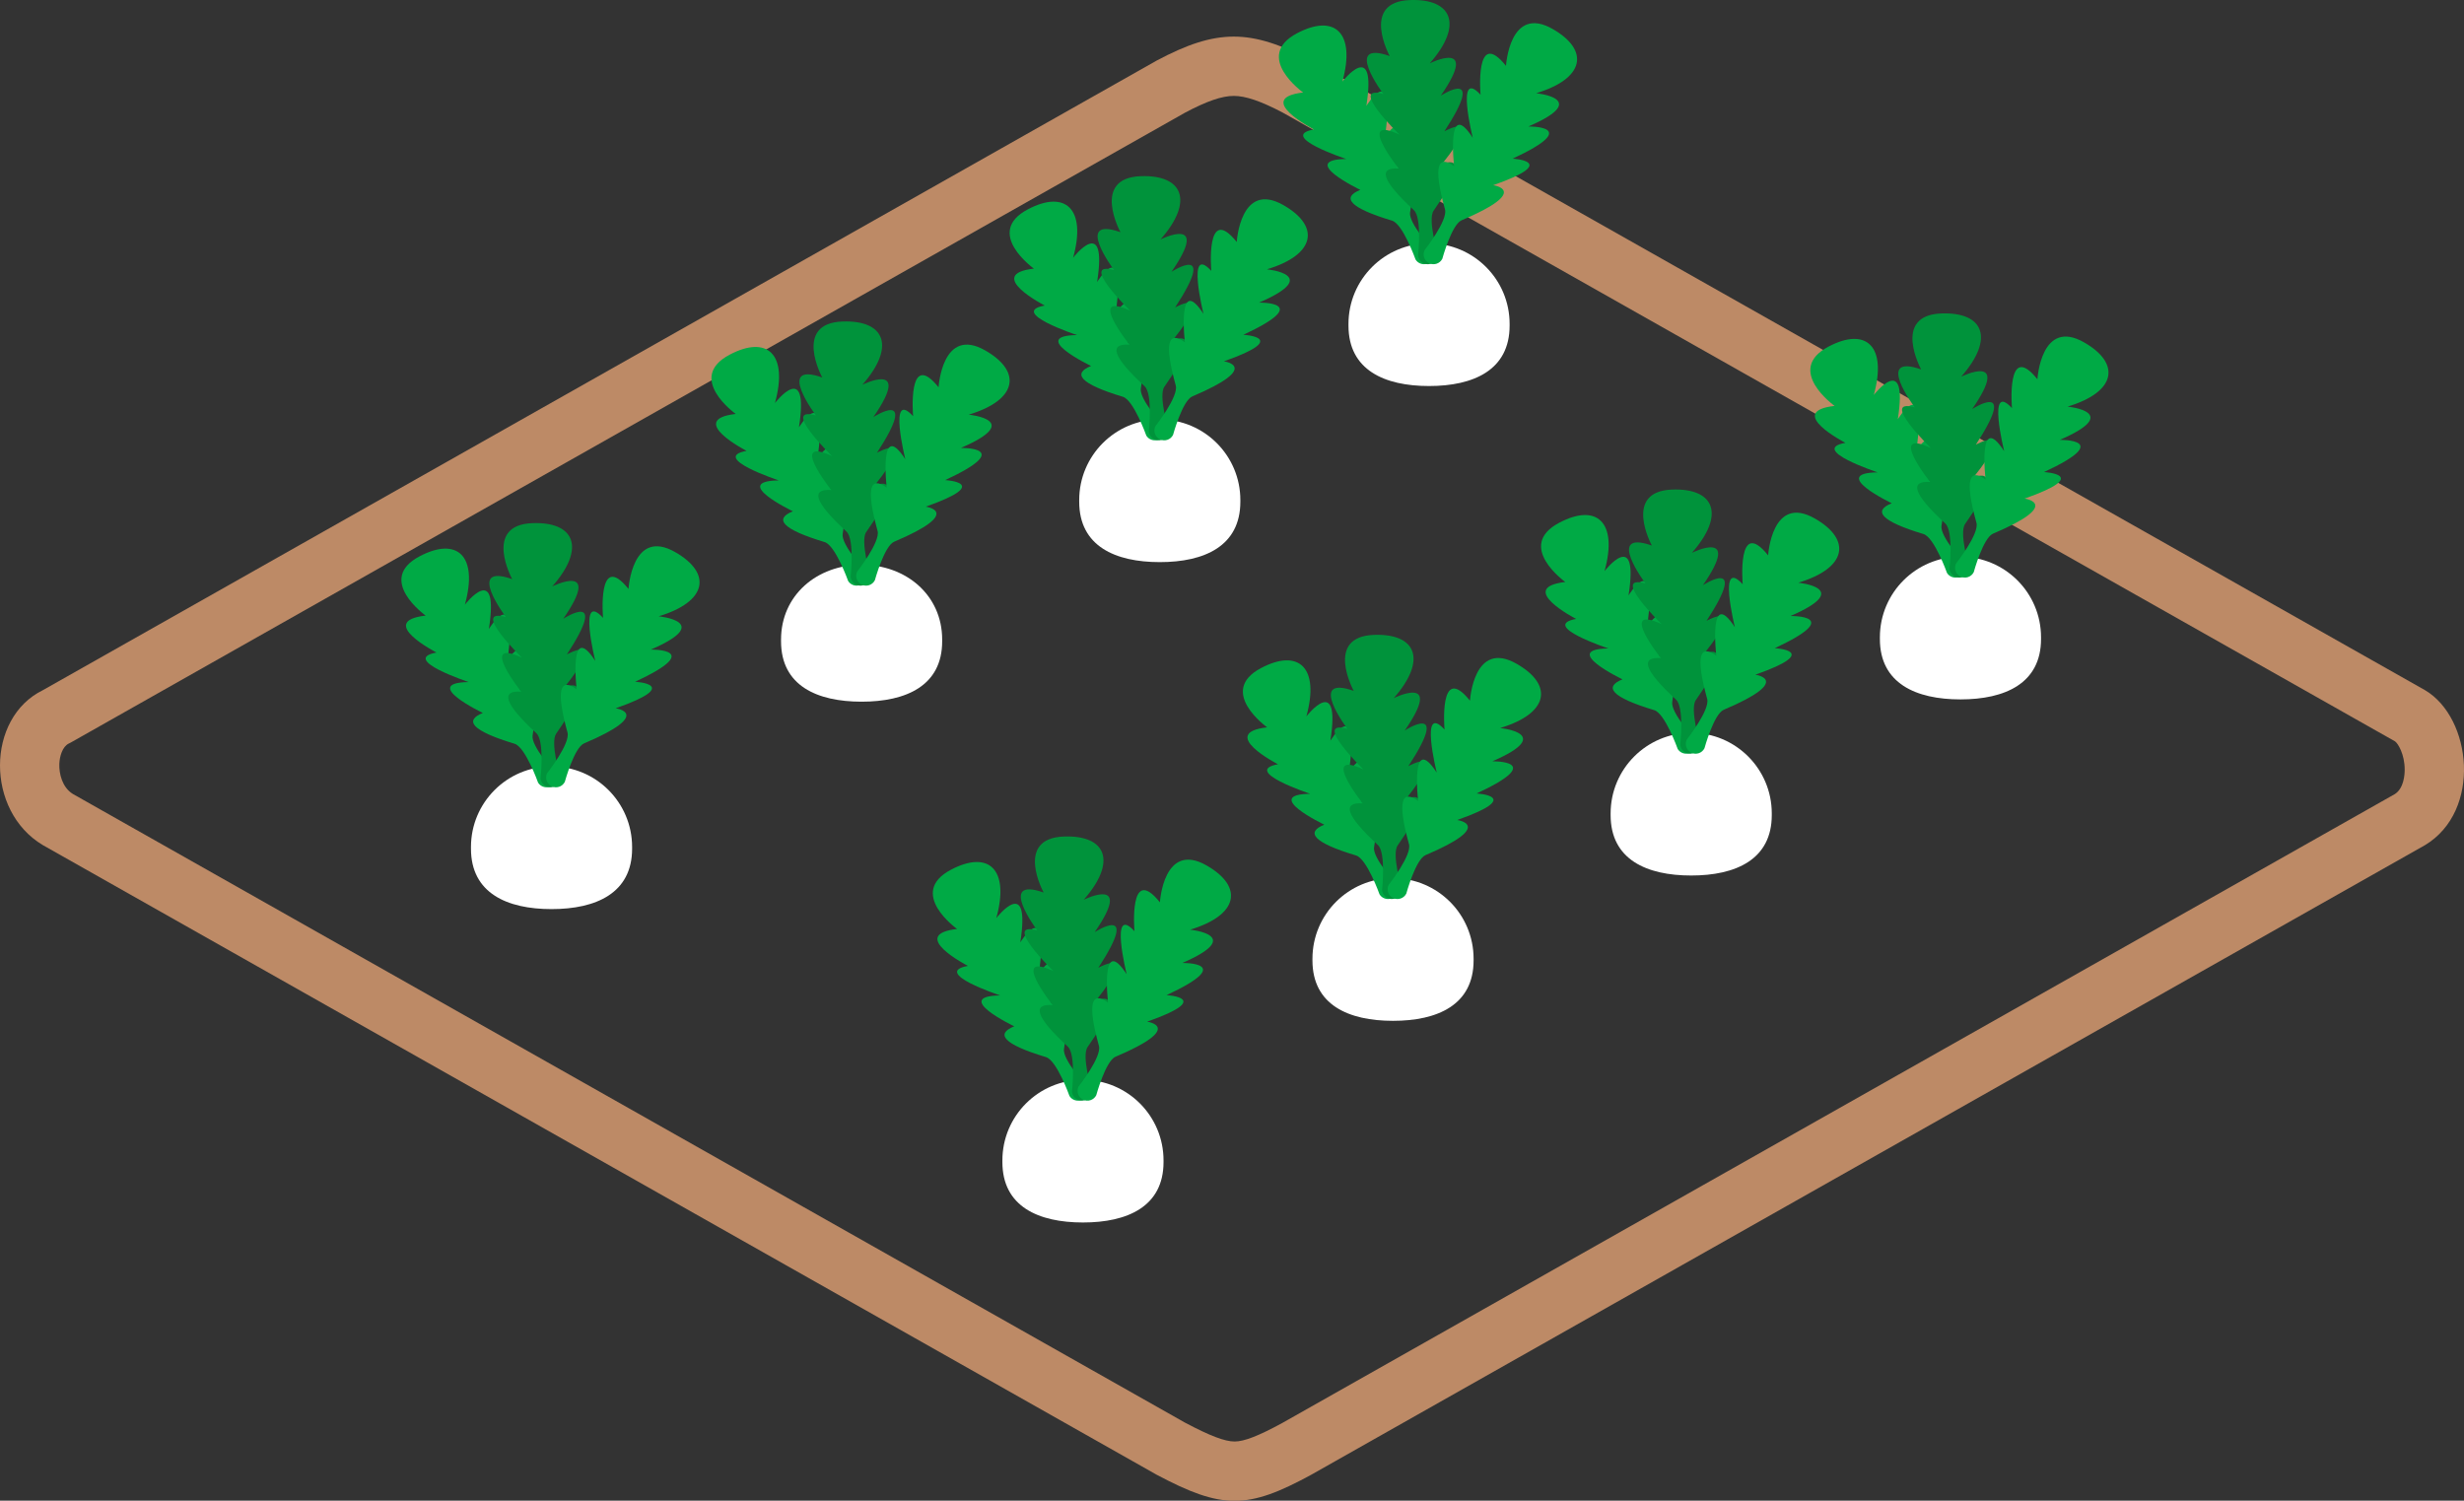 <?xml version="1.0" encoding="utf-8"?>
<!-- Generator: Adobe Illustrator 16.0.0, SVG Export Plug-In . SVG Version: 6.00 Build 0)  -->
<!DOCTYPE svg PUBLIC "-//W3C//DTD SVG 1.1//EN" "http://www.w3.org/Graphics/SVG/1.1/DTD/svg11.dtd">
<svg version="1.1" id="圖層_1" xmlns="http://www.w3.org/2000/svg" xmlns:xlink="http://www.w3.org/1999/xlink" x="0px" y="0px"
	 width="332.372px" height="202.439px" viewBox="0 0 332.372 202.439" enable-background="new 0 0 332.372 202.439"
	 xml:space="preserve">
<rect x="0" y="0" width="332.372" height="202.439" fill="#333333" stroke="none"/>
<g>
	<g>
		<g>
			<polygon fill="#C9939E" points="1079.076,5009.795 1031.448,5029.172 1003.132,5016.873 1051.284,4998.624 			"/>
			<polygon fill="none" stroke="#7A1A28" stroke-width="4" stroke-miterlimit="10" points="1079.076,5009.795 1031.448,5029.172 
				1003.132,5016.873 1051.284,4998.624 			"/>
		</g>
		<g>
			<g>
				<polygon fill="#7A1A28" points="1083.941,5005.641 1020.836,5031.141 996.601,5020.488 1060.297,4996.262 				"/>
			</g>
			<path fill="#7A1A28" d="M1038.562,5016.27c1.683,0.71,2.735,1.365,3.156,1.965c0.441,0.666,0.108,1.221-1,1.664
				c-0.971,0.389-2.167,0.505-3.591,0.348c-1.092-0.121-2.041-0.354-2.848-0.697c-0.821-0.35-0.959-0.633-0.413-0.848
				c0.336-0.133,0.768-0.153,1.293-0.061c0.516,0.097,1.005,0.191,1.472,0.283c0.604,0.084,1.128,0.039,1.574-0.139
				c0.832-0.331,0.303-0.896-1.586-1.694c-1.816-0.769-3.132-0.992-3.946-0.673c-0.387,0.151-0.48,0.379-0.278,0.684
				c0.221,0.297,0.152,0.516-0.205,0.656c-0.237,0.093-0.512,0.146-0.822,0.161c-0.404,0.015-0.775-0.05-1.113-0.192
				c-0.117-0.051-2.034-0.947-5.753-2.691c-0.948-0.443-0.989-0.832-0.124-1.166l2.928-1.127c0.617-0.237,1.328-0.186,2.134,0.153
				c0.937,0.396,1.103,0.71,0.496,0.946l-1.895,0.734c-0.447,0.173-0.406,0.389,0.126,0.646l1.766,0.834
				c-0.025-0.432,0.209-0.744,0.706-0.938c0.914-0.355,2.166-0.393,3.756-0.109
				C1035.738,5015.246,1037.127,5015.666,1038.562,5016.27z"/>
			<path fill="#7A1A28" d="M1043.879,5012.234c2.277,0.948,3.838,1.734,4.684,2.361c1.257,0.927,1.227,1.654-0.089,2.182
				c-1.315,0.525-3.095,0.518-5.335-0.025c-1.497-0.363-3.394-1.027-5.691-1.993c-2.326-0.978-3.886-1.763-4.678-2.354
				c-1.244-0.923-1.193-1.644,0.15-2.16s3.13-0.507,5.354,0.028C1039.676,5010.609,1041.545,5011.264,1043.879,5012.234z
				 M1041.6,5012.898c-3.257-1.359-5.298-1.879-6.123-1.561c-0.806,0.313,0.421,1.152,3.681,2.519
				c3.699,1.551,5.954,2.165,6.767,1.841C1046.737,5015.375,1045.295,5014.441,1041.6,5012.898z"/>
			<path fill="#7A1A28" d="M1051.502,5009.244c2.271,0.933,3.826,1.708,4.667,2.326c1.252,0.916,1.22,1.639-0.097,2.165
				c-1.315,0.526-3.091,0.524-5.326-0.009c-1.494-0.354-3.385-1.008-5.676-1.959c-2.319-0.963-3.875-1.736-4.664-2.32
				c-1.237-0.912-1.185-1.627,0.159-2.144s3.127-0.513,5.346,0.011C1047.311,5007.645,1049.175,5008.287,1051.502,5009.244z
				 M1049.223,5009.91c-3.246-1.34-5.283-1.85-6.108-1.529c-0.806,0.312,0.417,1.141,3.667,2.486
				c3.688,1.526,5.937,2.129,6.75,1.806C1054.343,5012.35,1052.908,5011.429,1049.223,5009.91z"/>
		</g>
	</g>
</g>
<g>
	<g>
		<g>
			<polygon fill="#C9939E" points="1079.076,5009.795 1031.448,5029.172 1003.132,5016.873 1051.284,4998.624 			"/>
			<polygon fill="none" stroke="#7A1A28" stroke-width="4" stroke-miterlimit="10" points="1079.076,5009.795 1031.448,5029.172 
				1003.132,5016.873 1051.284,4998.624 			"/>
		</g>
		<g>
			<g>
				<polygon fill="#7A1A28" points="1083.941,5005.641 1020.836,5031.141 996.601,5020.488 1060.297,4996.262 				"/>
			</g>
			<path fill="#7A1A28" d="M1038.562,5016.27c1.683,0.71,2.735,1.365,3.156,1.965c0.441,0.666,0.108,1.221-1,1.664
				c-0.971,0.389-2.167,0.505-3.591,0.348c-1.092-0.121-2.041-0.354-2.848-0.697c-0.821-0.35-0.959-0.633-0.413-0.848
				c0.336-0.133,0.768-0.153,1.293-0.061c0.516,0.097,1.005,0.191,1.472,0.283c0.604,0.084,1.128,0.039,1.574-0.139
				c0.832-0.331,0.303-0.896-1.586-1.694c-1.816-0.769-3.132-0.992-3.946-0.673c-0.387,0.151-0.48,0.379-0.278,0.684
				c0.221,0.297,0.152,0.516-0.205,0.656c-0.237,0.093-0.512,0.146-0.822,0.161c-0.404,0.015-0.775-0.05-1.113-0.192
				c-0.117-0.051-2.034-0.947-5.753-2.691c-0.948-0.443-0.989-0.832-0.124-1.166l2.928-1.127c0.617-0.237,1.328-0.186,2.134,0.153
				c0.937,0.396,1.103,0.71,0.496,0.946l-1.895,0.734c-0.447,0.173-0.406,0.389,0.126,0.646l1.766,0.834
				c-0.025-0.432,0.209-0.744,0.706-0.938c0.914-0.355,2.166-0.393,3.756-0.109
				C1035.738,5015.246,1037.127,5015.666,1038.562,5016.27z"/>
			<path fill="#7A1A28" d="M1043.879,5012.234c2.277,0.948,3.838,1.734,4.684,2.361c1.257,0.927,1.227,1.654-0.089,2.182
				c-1.315,0.525-3.095,0.518-5.335-0.025c-1.497-0.363-3.394-1.027-5.691-1.993c-2.326-0.978-3.886-1.763-4.678-2.354
				c-1.244-0.923-1.193-1.644,0.15-2.16s3.13-0.507,5.354,0.028C1039.676,5010.609,1041.545,5011.264,1043.879,5012.234z
				 M1041.6,5012.898c-3.257-1.359-5.298-1.879-6.123-1.561c-0.806,0.313,0.421,1.152,3.681,2.519
				c3.699,1.551,5.954,2.165,6.767,1.841C1046.737,5015.375,1045.295,5014.441,1041.6,5012.898z"/>
			<path fill="#7A1A28" d="M1051.502,5009.244c2.271,0.933,3.826,1.708,4.667,2.326c1.252,0.916,1.22,1.639-0.097,2.165
				c-1.315,0.526-3.091,0.524-5.326-0.009c-1.494-0.354-3.385-1.008-5.676-1.959c-2.319-0.963-3.875-1.736-4.664-2.32
				c-1.237-0.912-1.185-1.627,0.159-2.144s3.127-0.513,5.346,0.011C1047.311,5007.645,1049.175,5008.287,1051.502,5009.244z
				 M1049.223,5009.91c-3.246-1.34-5.283-1.85-6.108-1.529c-0.806,0.312,0.417,1.141,3.667,2.486
				c3.688,1.526,5.937,2.129,6.75,1.806C1054.343,5012.35,1052.908,5011.429,1049.223,5009.91z"/>
		</g>
	</g>
</g>
<g>
	<g>
		<path fill="#BD8A66" d="M166.425,12.938c1.603,0,3.653,0.7,6.636,2.268l150.009,84.802c0.39,0.269,1.295,1.711,1.302,3.793
			c0.003,0.743-0.122,2.534-1.319,3.312l-150.041,84.82c-3.242,1.768-5.18,2.523-6.474,2.523c-1.323,0-3.327-0.763-6.691-2.546
			L9.814,107.095c-1.421-0.886-1.864-2.733-1.81-4.06c0.041-0.995,0.402-2.309,1.283-2.739l0.215-0.105l0.208-0.118l150.137-84.873
			C162.798,13.636,164.829,12.938,166.425,12.938 M166.425,4.938c-3.183,0-6.359,1.082-10.423,3.246L5.774,93.108
			c-7.652,3.741-7.744,16.278,0,20.892l150.228,84.926c4.425,2.353,7.495,3.529,10.536,3.529c3.041,0,6.052-1.177,10.359-3.529
			L327.124,114c7.649-4.613,6.314-17.15,0-20.892L176.896,8.184C172.8,6.02,169.608,4.938,166.425,4.938L166.425,4.938z"/>
	</g>
</g>
<g>
	<path fill="#FFFFFF" d="M85.266,114.484c0,6.001-4.865,8.151-10.868,8.151l0,0c-6.001,0-10.868-2.15-10.868-8.151v-0.223
		c0-6.002,4.867-10.869,10.868-10.869l0,0c6.003,0,10.868,4.867,10.868,10.869V114.484z"/>
	<path fill="#00AA45" d="M74.848,104.188c0,0-3.24-3.536-3.005-4.968c1.661-10.198-1.73-6.124-1.73-6.124
		c2.173-9.511-1.631-4.128-1.631-4.128c1.359-10.559-2.537-4.115-2.537-4.115c1.449-9.33-3.238-3.282-3.238-3.282
		c1.834-6.59-1.039-9.204-6.114-6.522c-5.954,3.149,0.824,7.994,0.824,7.994c-6.732,0.77,1.464,4.981,1.464,4.981
		c-4.981,0.905,4.347,3.985,4.347,3.985c-6.612,0.09,1.902,4.166,1.902,4.166c-2.541,1.017-1.519,2.408,4.279,4.154
		c1.462,0.438,3.168,5.232,3.168,5.232c0.249,0.412,0.687,0.641,1.137,0.641c0.234,0,0.471-0.062,0.687-0.191
		C75.026,105.632,75.228,104.815,74.848,104.188z"/>
	<path fill="#00933B" d="M75.563,104.752c0,0-1.373-4.594-0.542-5.781c5.943-8.453,1.115-6.266,1.115-6.266
		c6.101-7.611,0.332-4.427,0.332-4.427c5.825-8.911-0.489-4.808-0.489-4.808c5.371-7.764-1.483-4.366-1.483-4.366
		c4.522-5.131,3.075-8.737-2.66-8.534c-6.731,0.238-2.745,7.552-2.745,7.552c-6.394-2.239-0.851,5.122-0.851,5.122
		c-4.879-1.354,2.175,5.482,2.175,5.482c-5.991-2.801-0.105,4.578-0.105,4.578c-2.73-0.191-2.416,1.506,2.039,5.602
		c1.127,1.036,0.569,6.094,0.569,6.094c0.046,0.48,0.341,0.875,0.746,1.072c0.21,0.1,0.451,0.148,0.703,0.125
		C75.096,106.129,75.633,105.482,75.563,104.752z"/>
	<path fill="#00AA45" d="M76.189,105.47c0,0,1.262-4.626,2.599-5.19c9.514-4.035,4.257-4.732,4.257-4.732
		c9.203-3.233,2.622-3.58,2.622-3.58c9.658-4.484,2.127-4.34,2.127-4.34c8.666-3.75,1.05-4.49,1.05-4.49
		c6.552-1.964,7.23-5.789,2.255-8.648c-5.838-3.359-6.32,4.959-6.32,4.959c-4.244-5.285-3.435,3.895-3.435,3.895
		c-3.423-3.729-1.051,5.805-1.051,5.805c-3.604-5.545-2.51,3.828-2.51,3.828c-2.216-1.607-2.848,0-1.233,5.834
		c0.41,1.475-2.735,5.473-2.735,5.473c-0.218,0.431-0.178,0.924,0.063,1.305c0.125,0.197,0.303,0.364,0.528,0.477
		C75.063,106.391,75.861,106.125,76.189,105.47z"/>
</g>
<g>
	<path fill="#FFFFFF" d="M127.091,86.504c0,6.004-4.866,8.151-10.867,8.151l0,0c-6.003,0-10.868-2.147-10.868-8.151v-0.223
		c0-6.002,4.865-10.091,10.868-10.091l0,0c6.001,0,10.867,4.089,10.867,10.091V86.504z"/>
	<path fill="#00AA45" d="M116.673,76.984c0,0-3.241-3.533-3.005-4.964c1.662-10.2-1.732-6.126-1.732-6.126
		c2.174-9.51-1.631-4.13-1.631-4.13c1.36-10.558-2.535-4.112-2.535-4.112c1.448-9.33-3.238-3.283-3.238-3.283
		c1.834-6.59-1.039-9.205-6.113-6.521c-5.954,3.147,0.823,7.992,0.823,7.992c-6.732,0.771,1.465,4.982,1.465,4.982
		c-4.982,0.905,4.347,3.984,4.347,3.984c-6.611,0.092,1.901,4.166,1.901,4.166c-2.542,1.018-1.519,2.408,4.276,4.152
		c1.465,0.442,3.17,5.236,3.17,5.236c0.249,0.413,0.687,0.641,1.137,0.641c0.234,0,0.472-0.063,0.687-0.193
		C116.852,78.428,117.053,77.612,116.673,76.984z"/>
	<path fill="#00933B" d="M117.388,77.549c0,0-1.373-4.593-0.54-5.778c5.942-8.455,1.114-6.269,1.114-6.269
		c6.1-7.611,0.332-4.426,0.332-4.426c5.825-8.91-0.489-4.808-0.489-4.808c5.37-7.765-1.484-4.366-1.484-4.366
		c4.523-5.13,3.076-8.734-2.661-8.533c-6.731,0.236-2.743,7.551-2.743,7.551c-6.395-2.24-0.854,5.123-0.854,5.123
		c-4.877-1.355,2.177,5.48,2.177,5.48c-5.992-2.801-0.105,4.58-0.105,4.58c-2.731-0.193-2.416,1.504,2.04,5.601
		c1.126,1.036,0.57,6.091,0.57,6.091c0.044,0.481,0.339,0.878,0.744,1.074c0.211,0.103,0.451,0.15,0.704,0.126
		C116.92,78.928,117.458,78.279,117.388,77.549z"/>
	<path fill="#00AA45" d="M118.014,78.268c0,0,1.263-4.625,2.599-5.191c9.513-4.033,4.257-4.729,4.257-4.729
		c9.203-3.236,2.622-3.582,2.622-3.582c9.658-4.483,2.127-4.341,2.127-4.341c8.667-3.75,1.052-4.489,1.052-4.489
		c6.551-1.964,7.229-5.789,2.253-8.649c-5.837-3.358-6.32,4.959-6.32,4.959c-4.242-5.283-3.434,3.896-3.434,3.896
		c-3.422-3.729-1.053,5.802-1.053,5.802c-3.602-5.543-2.51,3.832-2.51,3.832c-2.215-1.605-2.847,0-1.232,5.833
		c0.41,1.476-2.734,5.472-2.734,5.472c-0.217,0.434-0.177,0.926,0.064,1.305c0.123,0.197,0.302,0.367,0.529,0.479
		C116.889,79.189,117.686,78.924,118.014,78.268z"/>
</g>
<g>
	<path fill="#FFFFFF" d="M167.313,67.678c0,6.004-4.866,8.15-10.867,8.15l0,0c-6.004,0-10.87-2.146-10.87-8.15v-0.223
		c0-6.002,4.866-10.868,10.87-10.868l0,0c6.001,0,10.867,4.866,10.867,10.868V67.678z"/>
	<path fill="#00AA45" d="M156.895,57.381c0,0-3.242-3.533-3.007-4.965c1.662-10.199-1.731-6.125-1.731-6.125
		c2.176-9.51-1.631-4.129-1.631-4.129c1.36-10.56-2.536-4.113-2.536-4.113c1.45-9.329-3.236-3.284-3.236-3.284
		c1.833-6.588-1.04-9.203-6.114-6.521c-5.954,3.148,0.825,7.992,0.825,7.992c-6.734,0.77,1.462,4.981,1.462,4.981
		c-4.98,0.905,4.348,3.983,4.348,3.983c-6.613,0.093,1.903,4.168,1.903,4.168c-2.544,1.017-1.52,2.409,4.277,4.153
		c1.464,0.44,3.168,5.233,3.168,5.233c0.249,0.414,0.688,0.642,1.137,0.642c0.235,0,0.472-0.062,0.688-0.192
		C157.072,58.826,157.273,58.009,156.895,57.381z"/>
	<path fill="#00933B" d="M157.61,57.945c0,0-1.376-4.593-0.542-5.779c5.943-8.455,1.114-6.267,1.114-6.267
		c6.102-7.612,0.333-4.427,0.333-4.427c5.825-8.91-0.491-4.807-0.491-4.807c5.372-7.765-1.482-4.367-1.482-4.367
		c4.523-5.13,3.077-8.735-2.659-8.533c-6.731,0.237-2.744,7.553-2.744,7.553c-6.396-2.242-0.854,5.121-0.854,5.121
		c-4.879-1.357,2.175,5.48,2.175,5.48c-5.99-2.799-0.103,4.578-0.103,4.578c-2.732-0.191-2.417,1.504,2.039,5.604
		c1.125,1.035,0.569,6.092,0.569,6.092c0.045,0.48,0.34,0.877,0.744,1.072c0.212,0.103,0.451,0.148,0.702,0.127
		C157.142,59.324,157.679,58.676,157.61,57.945z"/>
	<path fill="#00AA45" d="M158.236,58.663c0,0,1.262-4.625,2.598-5.19c9.513-4.034,4.257-4.731,4.257-4.731
		c9.204-3.233,2.623-3.581,2.623-3.581c9.657-4.482,2.127-4.34,2.127-4.34c8.664-3.75,1.051-4.49,1.051-4.49
		c6.551-1.963,7.229-5.787,2.255-8.648c-5.838-3.357-6.323,4.96-6.323,4.96c-4.242-5.284-3.432,3.896-3.432,3.896
		c-3.424-3.731-1.052,5.803-1.052,5.803c-3.604-5.545-2.51,3.831-2.51,3.831c-2.218-1.608-2.848-0.001-1.232,5.833
		c0.409,1.475-2.738,5.471-2.738,5.471c-0.216,0.433-0.175,0.924,0.065,1.305c0.125,0.198,0.303,0.364,0.53,0.479
		C157.109,59.586,157.908,59.32,158.236,58.663z"/>
</g>
<g>
	<path fill="#FFFFFF" d="M203.634,43.922c0,6.002-4.867,8.152-10.868,8.152l0,0c-6.002,0-10.868-2.15-10.868-8.152v-0.223
		c0-6.002,4.866-10.869,10.868-10.869l0,0c6.001,0,10.868,4.867,10.868,10.869V43.922z"/>
	<path fill="#00AA45" d="M193.214,33.627c0,0-3.239-3.537-3.006-4.968c1.662-10.2-1.73-6.126-1.73-6.126
		c2.174-9.51-1.631-4.128-1.631-4.128c1.359-10.56-2.536-4.114-2.536-4.114c1.45-9.329-3.237-3.283-3.237-3.283
		c1.833-6.59-1.039-9.203-6.114-6.521c-5.954,3.148,0.822,7.993,0.822,7.993c-6.731,0.771,1.464,4.98,1.464,4.98
		c-4.98,0.907,4.349,3.986,4.349,3.986c-6.613,0.09,1.901,4.167,1.901,4.167c-2.542,1.017-1.521,2.407,4.278,4.152
		c1.463,0.44,3.167,5.234,3.167,5.234c0.25,0.413,0.687,0.641,1.138,0.641c0.234,0,0.47-0.063,0.687-0.191
		C193.393,35.068,193.594,34.253,193.214,33.627z"/>
	<path fill="#00933B" d="M193.931,34.189c0,0-1.375-4.594-0.542-5.781c5.942-8.453,1.114-6.266,1.114-6.266
		c6.099-7.613,0.33-4.426,0.33-4.426c5.826-8.911-0.486-4.809-0.486-4.809c5.371-7.766-1.484-4.365-1.484-4.365
		c4.521-5.133,3.076-8.738-2.659-8.535c-6.732,0.238-2.744,7.553-2.744,7.553c-6.395-2.242-0.853,5.121-0.853,5.121
		c-4.879-1.355,2.176,5.48,2.176,5.48c-5.993-2.8-0.105,4.58-0.105,4.58c-2.733-0.193-2.417,1.506,2.039,5.602
		c1.125,1.036,0.57,6.092,0.57,6.092c0.044,0.482,0.34,0.877,0.744,1.074c0.212,0.1,0.452,0.149,0.703,0.125
		C193.463,35.566,193.999,34.92,193.931,34.189z"/>
	<path fill="#00AA45" d="M194.557,34.907c0,0,1.261-4.625,2.598-5.19c9.514-4.035,4.257-4.732,4.257-4.732
		c9.204-3.234,2.623-3.58,2.623-3.58c9.656-4.484,2.127-4.34,2.127-4.34c8.664-3.75,1.05-4.49,1.05-4.49
		c6.553-1.964,7.231-5.789,2.255-8.649c-5.836-3.358-6.322,4.96-6.322,4.96c-4.242-5.284-3.432,3.895-3.432,3.895
		c-3.426-3.729-1.052,5.805-1.052,5.805c-3.604-5.547-2.512,3.83-2.512,3.83c-2.217-1.609-2.847,0-1.232,5.832
		c0.41,1.475-2.737,5.473-2.737,5.473c-0.215,0.432-0.175,0.924,0.065,1.303c0.124,0.199,0.303,0.365,0.53,0.479
		C193.431,35.828,194.227,35.563,194.557,34.907z"/>
</g>
<g>
	<path fill="#FFFFFF" d="M156.95,156.758c0,6.003-4.865,8.152-10.867,8.152l0,0c-6.003,0-10.869-2.149-10.869-8.152v-0.222
		c0-6.003,4.866-10.868,10.869-10.868l0,0c6.002,0,10.867,4.865,10.867,10.868V156.758z"/>
	<path fill="#00AA45" d="M146.532,146.463c0,0-3.24-3.535-3.007-4.967c1.664-10.199-1.729-6.126-1.729-6.126
		c2.174-9.509-1.631-4.128-1.631-4.128c1.359-10.559-2.536-4.112-2.536-4.112c1.451-9.331-3.236-3.284-3.236-3.284
		c1.833-6.589-1.042-9.203-6.117-6.521c-5.952,3.146,0.826,7.991,0.826,7.991c-6.733,0.771,1.462,4.981,1.462,4.981
		c-4.982,0.906,4.348,3.986,4.348,3.986c-6.612,0.091,1.902,4.166,1.902,4.166c-2.544,1.017-1.52,2.407,4.277,4.153
		c1.465,0.439,3.167,5.233,3.167,5.233c0.25,0.413,0.688,0.641,1.138,0.641c0.235,0,0.472-0.062,0.687-0.192
		C146.709,147.904,146.91,147.089,146.532,146.463z"/>
	<path fill="#00933B" d="M147.248,147.027c0,0-1.376-4.594-0.542-5.781c5.94-8.453,1.114-6.267,1.114-6.267
		c6.1-7.611,0.333-4.426,0.333-4.426c5.822-8.911-0.492-4.808-0.492-4.808c5.372-7.766-1.483-4.367-1.483-4.367
		c4.524-5.131,3.078-8.736-2.658-8.534c-6.733,0.239-2.742,7.553-2.742,7.553c-6.396-2.242-0.855,5.12-0.855,5.12
		c-4.879-1.354,2.175,5.482,2.175,5.482c-5.989-2.799-0.104,4.58-0.104,4.58c-2.732-0.194-2.418,1.504,2.04,5.601
		c1.125,1.037,0.568,6.093,0.568,6.093c0.047,0.48,0.34,0.877,0.746,1.074c0.21,0.101,0.451,0.146,0.701,0.123
		C146.781,148.404,147.318,147.758,147.248,147.027z"/>
	<path fill="#00AA45" d="M147.875,147.744c0,0,1.261-4.626,2.596-5.19c9.515-4.034,4.259-4.731,4.259-4.731
		c9.205-3.234,2.622-3.582,2.622-3.582c9.656-4.481,2.128-4.338,2.128-4.338c8.664-3.752,1.05-4.491,1.05-4.491
		c6.552-1.964,7.232-5.788,2.255-8.649c-5.84-3.357-6.323,4.958-6.323,4.958c-4.241-5.281-3.431,3.896-3.431,3.896
		c-3.425-3.729-1.053,5.804-1.053,5.804c-3.603-5.545-2.511,3.83-2.511,3.83c-2.215-1.607-2.848,0-1.23,5.834
		c0.408,1.475-2.738,5.472-2.738,5.472c-0.217,0.431-0.174,0.924,0.065,1.304c0.126,0.199,0.302,0.366,0.529,0.477
		C146.749,148.664,147.545,148.4,147.875,147.744z"/>
</g>
<g>
	<path fill="#FFFFFF" d="M198.775,129.557c0,6.002-4.863,8.15-10.867,8.15l0,0c-6.004,0-10.87-2.148-10.87-8.15v-0.223
		c0-6.002,4.866-10.867,10.87-10.867l0,0c6.004,0,10.867,4.865,10.867,10.867V129.557z"/>
	<path fill="#00AA45" d="M188.357,119.261c0,0-3.241-3.534-3.007-4.966c1.665-10.202-1.728-6.127-1.728-6.127
		c2.173-9.51-1.632-4.129-1.632-4.129c1.359-10.558-2.534-4.114-2.534-4.114c1.448-9.329-3.241-3.28-3.241-3.28
		c1.833-6.592-1.04-9.206-6.113-6.523c-5.954,3.15,0.824,7.993,0.824,7.993c-6.733,0.77,1.462,4.982,1.462,4.982
		c-4.982,0.905,4.347,3.983,4.347,3.983c-6.61,0.093,1.903,4.167,1.903,4.167c-2.543,1.019-1.52,2.409,4.277,4.153
		c1.466,0.441,3.167,5.234,3.167,5.234c0.25,0.414,0.688,0.641,1.138,0.641c0.234,0,0.469-0.062,0.685-0.191
		C188.536,120.703,188.736,119.887,188.357,119.261z"/>
	<path fill="#00933B" d="M189.074,119.824c0,0-1.375-4.594-0.542-5.781c5.941-8.453,1.114-6.266,1.114-6.266
		c6.101-7.613,0.332-4.426,0.332-4.426c5.825-8.911-0.49-4.809-0.49-4.809c5.372-7.765-1.482-4.367-1.482-4.367
		c4.523-5.131,3.076-8.735-2.66-8.531c-6.732,0.236-2.741,7.551-2.741,7.551c-6.397-2.24-0.856,5.123-0.856,5.123
		c-4.878-1.358,2.175,5.48,2.175,5.48c-5.988-2.801-0.104,4.579-0.104,4.579c-2.731-0.193-2.417,1.505,2.039,5.602
		c1.126,1.036,0.57,6.092,0.57,6.092c0.045,0.479,0.34,0.875,0.744,1.073c0.21,0.102,0.451,0.148,0.701,0.125
		C188.605,121.2,189.142,120.555,189.074,119.824z"/>
	<path fill="#00AA45" d="M189.7,120.541c0,0,1.26-4.623,2.595-5.189c9.516-4.035,4.26-4.733,4.26-4.733
		c9.204-3.233,2.622-3.579,2.622-3.579c9.656-4.482,2.126-4.34,2.126-4.34c8.665-3.75,1.05-4.49,1.05-4.49
		c6.552-1.963,7.232-5.789,2.255-8.649c-5.839-3.358-6.322,4.959-6.322,4.959c-4.243-5.284-3.432,3.896-3.432,3.896
		c-3.422-3.73-1.052,5.803-1.052,5.803c-3.602-5.545-2.508,3.831-2.508,3.831c-2.216-1.606-2.849-0.001-1.233,5.833
		c0.408,1.476-2.736,5.472-2.736,5.472c-0.218,0.433-0.176,0.925,0.063,1.304c0.127,0.199,0.303,0.365,0.529,0.479
		C188.574,121.463,189.371,121.197,189.7,120.541z"/>
</g>
<g>
	<path fill="#FFFFFF" d="M238.997,109.951c0,6.004-4.867,8.153-10.869,8.153l0,0c-6.003,0-10.869-2.149-10.869-8.153v-0.221
		c0-6.002,4.866-10.869,10.869-10.869l0,0c6.002,0,10.869,4.867,10.869,10.869V109.951z"/>
	<path fill="#00AA45" d="M228.577,99.656c0,0-3.239-3.533-3.007-4.967c1.665-10.199-1.728-6.125-1.728-6.125
		c2.172-9.509-1.631-4.128-1.631-4.128c1.359-10.558-2.535-4.112-2.535-4.112c1.447-9.33-3.238-3.285-3.238-3.285
		c1.833-6.59-1.041-9.203-6.114-6.52c-5.954,3.146,0.822,7.991,0.822,7.991c-6.732,0.771,1.463,4.981,1.463,4.981
		c-4.981,0.906,4.348,3.983,4.348,3.983c-6.61,0.094,1.903,4.168,1.903,4.168c-2.543,1.017-1.52,2.409,4.276,4.152
		c1.467,0.442,3.169,5.236,3.169,5.236c0.251,0.412,0.688,0.64,1.137,0.64c0.234,0,0.473-0.062,0.687-0.192
		C228.757,101.102,228.958,100.283,228.577,99.656z"/>
	<path fill="#00933B" d="M229.294,100.221c0,0-1.375-4.594-0.541-5.78c5.941-8.454,1.113-6.267,1.113-6.267
		c6.101-7.611,0.331-4.426,0.331-4.426c5.825-8.912-0.488-4.809-0.488-4.809c5.37-7.764-1.485-4.366-1.485-4.366
		c4.523-5.131,3.078-8.736-2.66-8.532c-6.73,0.236-2.742,7.551-2.742,7.551c-6.395-2.24-0.854,5.122-0.854,5.122
		c-4.878-1.357,2.176,5.482,2.176,5.482c-5.99-2.802-0.105,4.577-0.105,4.577c-2.73-0.191-2.417,1.506,2.041,5.602
		c1.126,1.036,0.57,6.092,0.57,6.092c0.043,0.48,0.339,0.879,0.744,1.074c0.21,0.102,0.451,0.149,0.701,0.125
		C228.827,101.598,229.361,100.951,229.294,100.221z"/>
	<path fill="#00AA45" d="M229.919,100.937c0,0,1.262-4.624,2.598-5.19c9.514-4.032,4.257-4.73,4.257-4.73
		c9.204-3.234,2.624-3.58,2.624-3.58c9.655-4.484,2.126-4.34,2.126-4.34c8.663-3.752,1.05-4.491,1.05-4.491
		c6.553-1.962,7.233-5.788,2.254-8.649c-5.837-3.356-6.322,4.963-6.322,4.963c-4.24-5.287-3.431,3.892-3.431,3.892
		c-3.424-3.729-1.053,5.804-1.053,5.804c-3.603-5.544-2.51,3.831-2.51,3.831c-2.216-1.606-2.847,0-1.23,5.833
		c0.407,1.475-2.739,5.473-2.739,5.473c-0.215,0.432-0.174,0.924,0.064,1.303c0.126,0.199,0.305,0.367,0.528,0.479
		C228.794,101.861,229.591,101.595,229.919,100.937z"/>
</g>
<g>
	<path fill="#FFFFFF" d="M275.318,86.194c0,6.003-4.866,8.153-10.869,8.153l0,0c-6.001,0-10.869-2.15-10.869-8.153v-0.221
		c0-6.003,4.868-10.868,10.869-10.868l0,0c6.003,0,10.869,4.865,10.869,10.868V86.194z"/>
	<path fill="#00AA45" d="M264.899,75.9c0,0-3.24-3.535-3.007-4.967c1.664-10.199-1.729-6.126-1.729-6.126
		c2.172-9.511-1.631-4.129-1.631-4.129c1.358-10.558-2.536-4.114-2.536-4.114c1.449-9.328-3.239-3.282-3.239-3.282
		c1.834-6.589-1.04-9.204-6.111-6.522c-5.955,3.148,0.823,7.995,0.823,7.995c-6.733,0.769,1.461,4.979,1.461,4.979
		c-4.981,0.906,4.348,3.986,4.348,3.986c-6.612,0.09,1.902,4.168,1.902,4.168c-2.542,1.017-1.518,2.407,4.278,4.152
		c1.464,0.44,3.168,5.233,3.168,5.233c0.248,0.414,0.688,0.642,1.137,0.642c0.234,0,0.472-0.063,0.685-0.191
		C265.079,77.342,265.277,76.527,264.899,75.9z"/>
	<path fill="#00933B" d="M265.615,76.465c0,0-1.375-4.594-0.54-5.781c5.941-8.454,1.113-6.268,1.113-6.268
		c6.102-7.611,0.331-4.426,0.331-4.426c5.825-8.91-0.49-4.807-0.49-4.807c5.37-7.766-1.483-4.367-1.483-4.367
		c4.523-5.131,3.076-8.738-2.658-8.533c-6.734,0.237-2.742,7.551-2.742,7.551c-6.397-2.24-0.857,5.122-0.857,5.122
		c-4.877-1.354,2.176,5.482,2.176,5.482c-5.988-2.802-0.104,4.578-0.104,4.578c-2.73-0.193-2.417,1.506,2.04,5.602
		c1.127,1.036,0.572,6.093,0.572,6.093c0.043,0.48,0.338,0.875,0.743,1.072c0.21,0.102,0.451,0.148,0.701,0.127
		C265.147,77.84,265.684,77.195,265.615,76.465z"/>
	<path fill="#00AA45" d="M266.241,77.183c0,0,1.261-4.626,2.597-5.193c9.515-4.032,4.257-4.731,4.257-4.731
		c9.204-3.234,2.624-3.578,2.624-3.578c9.656-4.484,2.127-4.34,2.127-4.34c8.662-3.752,1.049-4.491,1.049-4.491
		c6.554-1.964,7.231-5.79,2.257-8.649c-5.84-3.359-6.323,4.959-6.323,4.959c-4.243-5.285-3.433,3.896-3.433,3.896
		c-3.422-3.729-1.051,5.803-1.051,5.803c-3.604-5.545-2.51,3.831-2.51,3.831c-2.216-1.607-2.85-0.001-1.23,5.834
		c0.408,1.475-2.738,5.473-2.738,5.473c-0.216,0.43-0.175,0.924,0.063,1.302c0.125,0.198,0.306,0.366,0.53,0.478
		C265.114,78.103,265.912,77.838,266.241,77.183z"/>
</g>
<g>
</g>
<g>
</g>
<g>
</g>
<g>
</g>
<g>
</g>
<g>
</g>
<g>
</g>
<g>
</g>
<g>
</g>
<g>
</g>
<g>
</g>
<g>
</g>
<g>
</g>
<g>
</g>
<g>
</g>
</svg>
